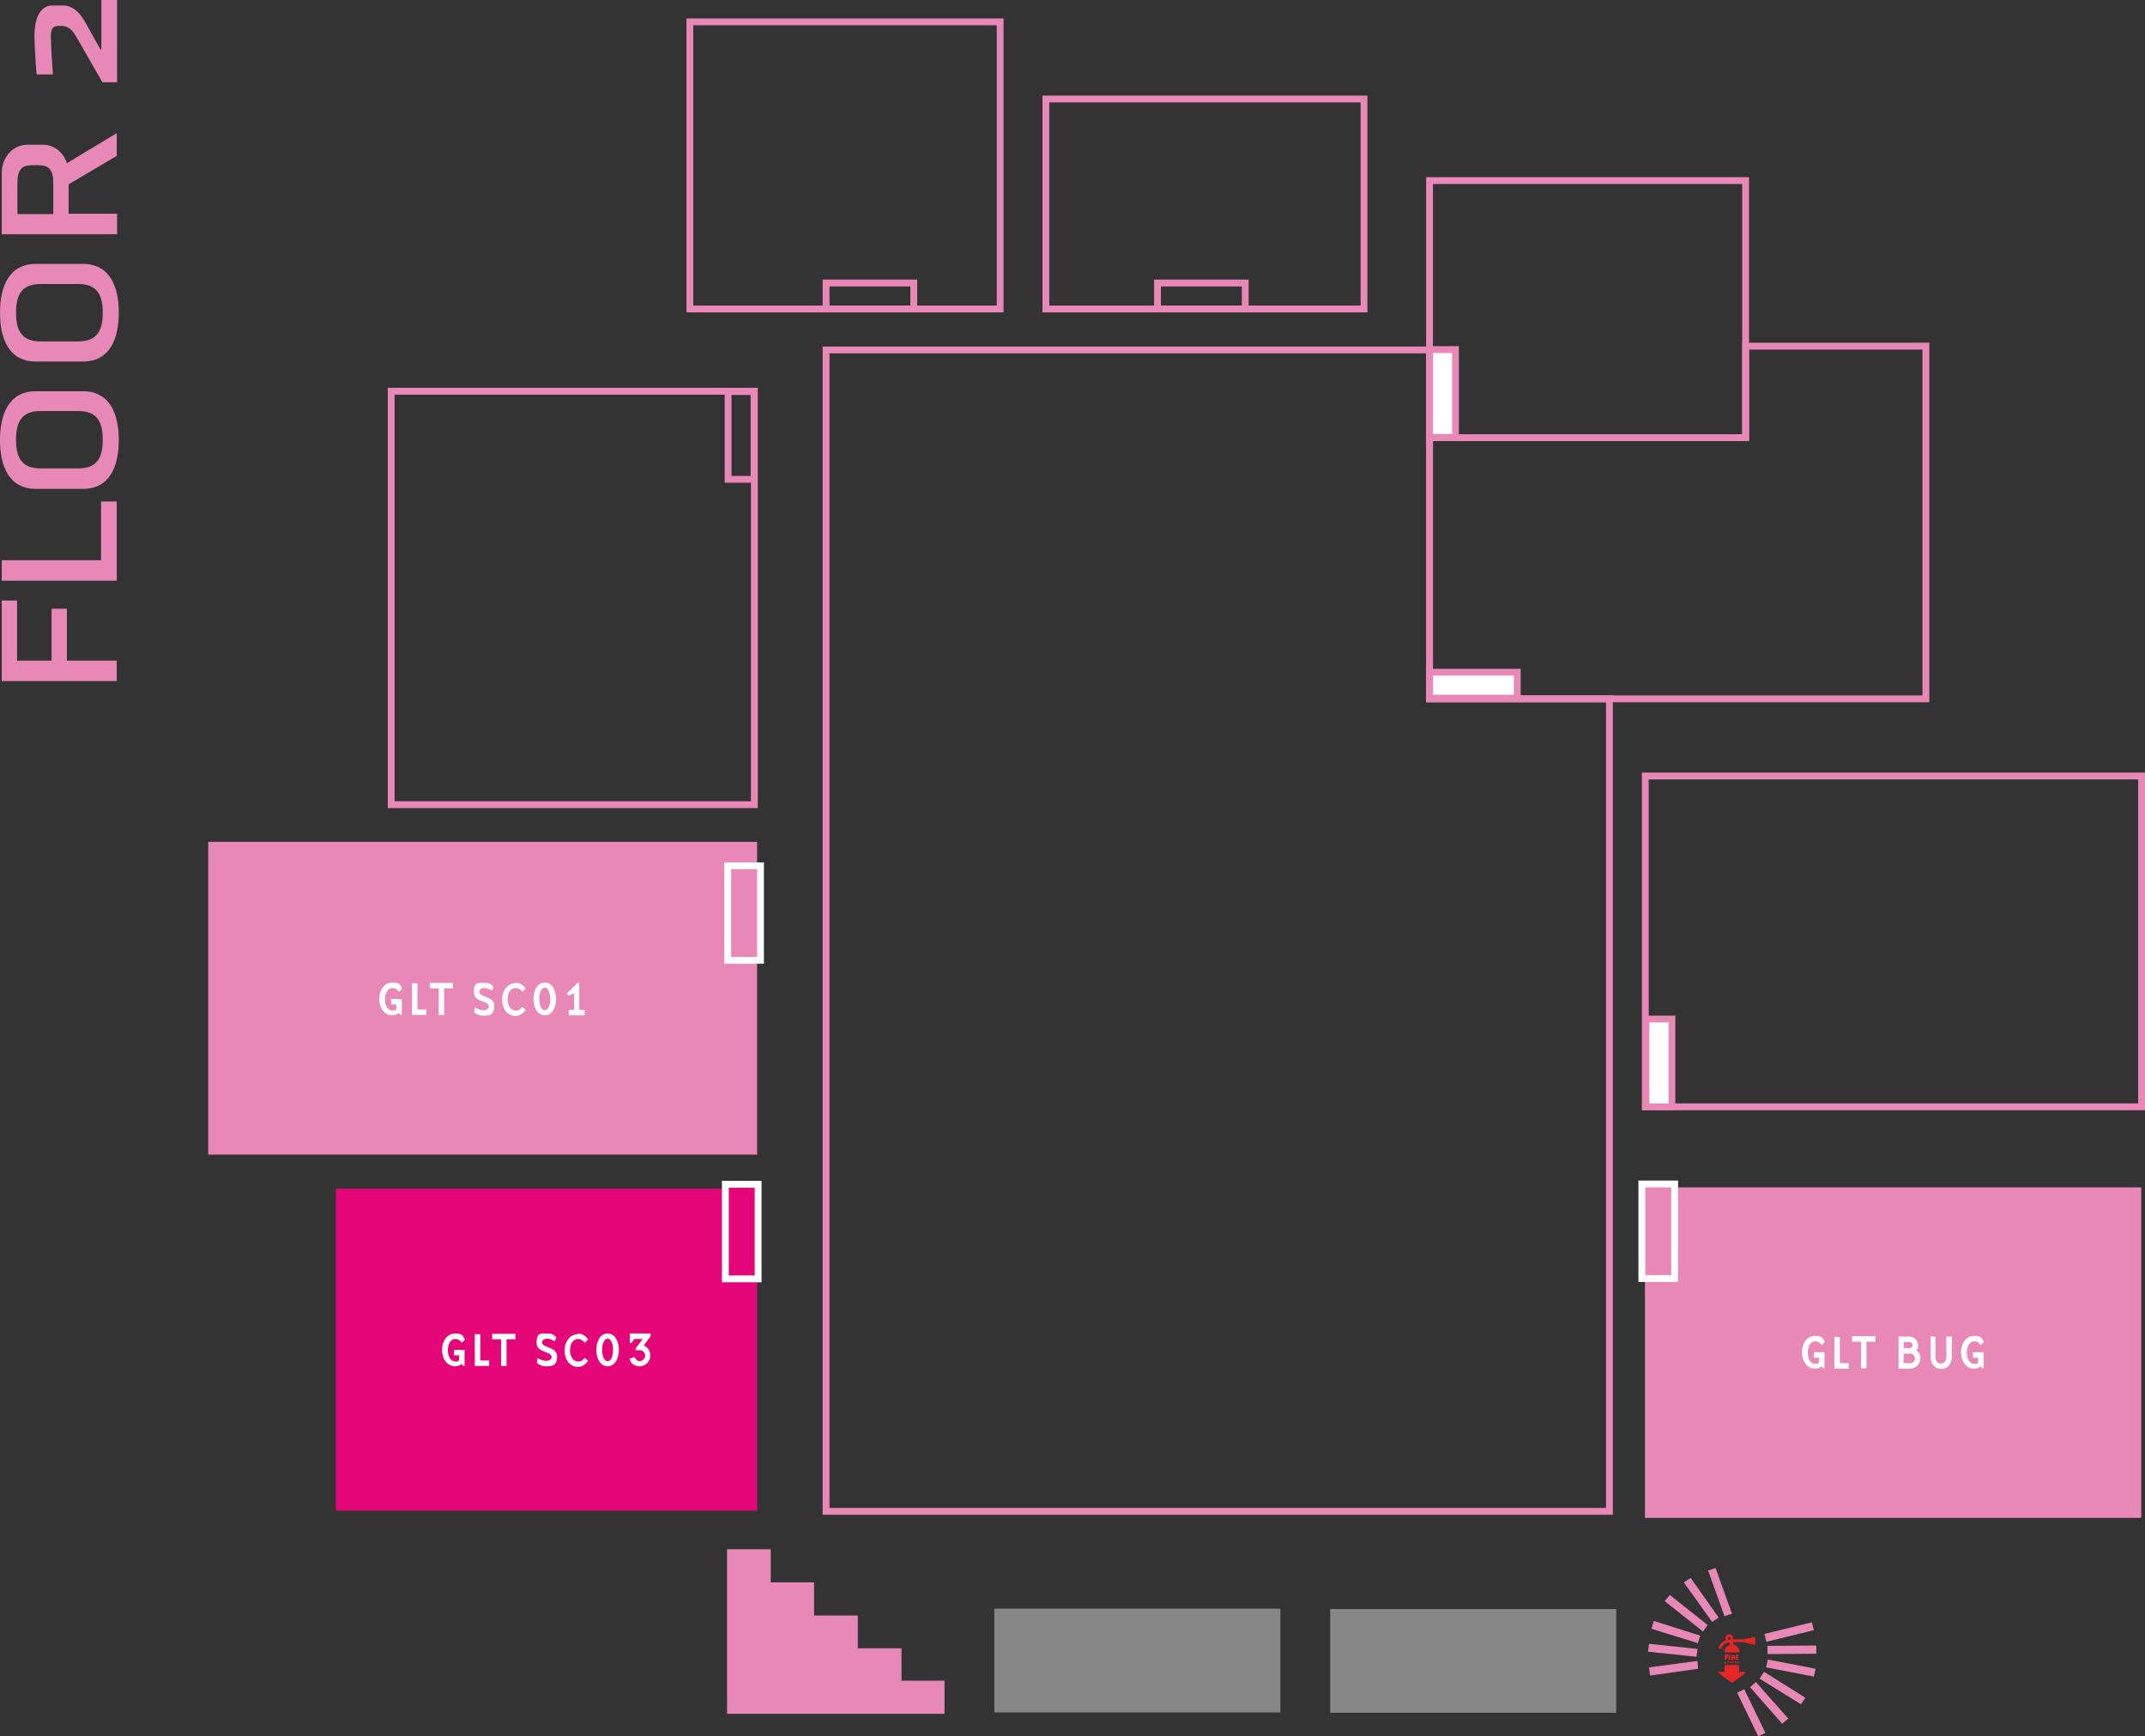 <?xml version="1.0" encoding="UTF-8"?>
<svg id="katman_1" data-name="katman 1" xmlns="http://www.w3.org/2000/svg" viewBox="0 0 628.4 508.6">
  <rect x="0" y="0" width="628.4" height="508.6" fill="#333333" stroke="none"/>
  <defs>
    <style>
      .cls-1 {
        fill: #e888b7;
      }

      .cls-2 {
        fill: #e40578;
      }

      .cls-3 {
        fill: none;
      }

      .cls-3, .cls-4 {
        stroke: #e888b7;
        stroke-miterlimit: 10;
        stroke-width: 2px;
      }

      .cls-5 {
        fill: #e52629;
      }

      .cls-4, .cls-6 {
        fill: #fff;
      }

      .cls-7 {
        fill: #878787;
      }
    </style>
  </defs>
  <polygon class="cls-3" points="471.5 204.7 471.5 442.7 242 442.7 242 102.5 418.8 102.5 418.8 204.7 471.5 204.7"/>
  <polygon class="cls-3" points="564.2 101.4 564.2 204.7 418.8 204.7 418.8 128.2 511.4 128.2 511.4 101.4 564.2 101.4"/>
  <g>
    <path class="cls-1" d="M34.3,199.5H.5v-23.6h4.5v17.6h10.1v-15.2h4.5v15.2h14.6v6Z"/>
    <path class="cls-1" d="M34.3,170.1H.5v-6h29.1v-17.2h4.6v23.1Z"/>
    <path class="cls-1" d="M10.5,114.6h13.8c7.9,0,10.5,6.7,10.5,14.3s-2.6,14.3-10.5,14.3h-13.8c-7.9,0-10.5-6.7-10.5-14.3s2.6-14.3,10.5-14.3ZM11.8,137.2h11.2c5.6,0,7.1-3.4,7.1-8.4s-1.5-8.4-7.1-8.4h-11.2c-5.6,0-7.1,3.4-7.1,8.4s1.5,8.4,7.1,8.4Z"/>
    <path class="cls-1" d="M10.5,77.3h13.8c7.9,0,10.5,6.7,10.5,14.3s-2.6,14.3-10.5,14.3h-13.8c-7.9,0-10.5-6.7-10.5-14.3s2.6-14.3,10.5-14.3ZM11.8,100h11.2c5.6,0,7.1-3.4,7.1-8.4s-1.5-8.4-7.1-8.4h-11.2c-5.6,0-7.1,3.4-7.1,8.4s1.5,8.4,7.1,8.4Z"/>
    <path class="cls-1" d="M34.3,45.6l-14.2,8.4v8.6h14.2v6H.5v-17.8c0-4.8,3.3-8.4,7.5-8.4h4.6c3.2,0,6,2.2,7,5.4l14.6-8.8v6.5ZM9.2,48.4c-2.8,0-4.1,1.4-4.1,5.1v9.2h10.5v-9.2c0-3.7-1.3-5.1-4.1-5.1h-2.2Z"/>
    <path class="cls-1" d="M29.7,0h4.6v24.1h-4.3l-7-12.2c-1.4-2.5-2.4-4.3-5.1-4.3h-.7c-1.6,0-2.3.6-2.3,3.2s.6,11,.6,11h-4.8s-.6-7.7-.6-11.5S11.2,1.6,15.4,1.6h3c2.6,0,4.7,1.6,6.5,4.8l4.6,8.2h.2V0Z"/>
  </g>
  <rect class="cls-3" x="482" y="227.3" width="145.4" height="96.9"/>
  <rect class="cls-3" x="114.6" y="114.6" width="106.4" height="121.1"/>
  <rect class="cls-3" x="202.1" y="6.4" width="90.9" height="84.1"/>
  <rect class="cls-3" x="306.4" y="29" width="93.2" height="61.5"/>
  <g>
    <rect class="cls-7" x="291.3" y="471.2" width="83.8" height="30.4"/>
    <rect class="cls-7" x="389.7" y="471.3" width="83.8" height="30.4"/>
    <g>
      <polygon class="cls-1" points="483.1 488.4 483.4 490.8 497.5 488.8 497.3 486.5 483.1 488.4"/>
      <polygon class="cls-1" points="497.3 483 483.1 481.5 482.8 483.8 497 485.3 497.3 483"/>
      <polygon class="cls-1" points="483.8 477.1 497.4 481.3 498.1 479.1 484.5 474.8 483.8 477.1"/>
      <polygon class="cls-1" points="487.7 469 498.9 477.9 500.3 476 489.2 467.2 487.7 469"/>
      <polygon class="cls-1" points="493.3 463.5 501.6 475.1 503.5 473.8 495.3 462.2 493.3 463.5"/>
      <polygon class="cls-1" points="500.4 460 505.2 473.4 507.4 472.7 502.6 459.3 500.4 460"/>
      <polygon class="cls-1" points="531.4 477.5 530.8 475.2 516.9 478.6 517.5 480.9 531.4 477.5"/>
      <polygon class="cls-1" points="517.8 482.1 517.8 484.5 532.1 484.4 532.1 482 517.8 482.1"/>
      <polygon class="cls-1" points="517.4 488.4 531.4 491.1 531.9 488.8 517.9 486.1 517.4 488.4"/>
      <polygon class="cls-1" points="515.5 491.7 527.6 499.2 528.9 497.3 516.8 489.7 515.5 491.7"/>
      <polygon class="cls-1" points="512.7 494.2 522.1 504.9 523.9 503.4 514.4 492.7 512.7 494.2"/>
      <polygon class="cls-1" points="508.9 495.8 515.1 508.6 517.2 507.6 511 494.8 508.9 495.8"/>
    </g>
    <g>
      <path class="cls-5" d="M506.3,484.7v.4s-.5,0-.5,0v.2s.4,0,.4,0v.4s-.4,0-.4,0v.5s-.5,0-.5,0v-1.6s1,0,1,0Z"/>
      <path class="cls-5" d="M506.9,484.7v1.5s-.5,0-.5,0v-1.5s.5,0,.5,0Z"/>
      <path class="cls-5" d="M507.7,485.8h0s0,.5,0,.5h-.5s0-1.5,0-1.5h.7s.4,0,.4,0v.8s-.1,0-.1,0l.3.4-.4.2-.3-.5ZM507.6,485.4h.3s0-.3,0-.3h-.3s0,.3,0,.3Z"/>
      <path class="cls-5" d="M509.5,486.2h-1s0-1.5,0-1.5h0c0,0,.8,0,.8,0v.4s-.5,0-.5,0v.2s.4,0,.4,0v.4s-.4,0-.4,0v.2s.5,0,.5,0v.4Z"/>
      <path class="cls-5" d="M505.5,487.2h-.3s0-.4,0-.4h0s.3,0,.3,0h0c0,.1-.1.1-.1.1h0c0,0,.1,0,.1,0h0c0,.1-.1.1-.1.1h0c0,0,.2,0,.2,0h0Z"/>
      <path class="cls-5" d="M505.7,487h0s0,.2,0,.2h-.2s0-.2,0-.2h0s0,0,0,0v-.2s.1,0,.1,0h0c0,.1,0,.2,0,.2h0s0-.1,0-.1h.1s0,.2,0,.2h0s0,0,0,0v.2s-.1,0-.1,0h0c0-.1,0-.2,0-.2Z"/>
      <path class="cls-5" d="M506.3,486.8h-.1s0,.3,0,.3h-.1s0-.3,0-.3h-.1s0-.1,0-.1h.4s0,.1,0,.1Z"/>
      <path class="cls-5" d="M506.5,486.7v.5s-.1,0-.1,0v-.5s.1,0,.1,0Z"/>
      <path class="cls-5" d="M506.9,487.1h-.1s0-.1,0-.1h-.1c0-.1,0,.1,0,.1h-.1s0-.4,0-.4h.1s.1.1.1.1h0c0-.1.1-.2.1-.2v.5Z"/>
      <path class="cls-5" d="M507.1,486.7h.3s0,.1,0,.1h-.2v.2h0s0-.1,0-.1h.1s0,.3,0,.3h-.3s0-.4,0-.4h0Z"/>
      <path class="cls-5" d="M507.8,486.7v.4s0,0,0,0h-.3s0,0,0,0v-.4s.1,0,.1,0v.3s0,0,0,0v-.3s.1,0,.1,0Z"/>
      <path class="cls-5" d="M508,486.7v.5s-.1,0-.1,0v-.5s.1,0,.1,0Z"/>
      <path class="cls-5" d="M508.4,486.7h0c0,.1-.1.1-.1.1h0s.2.1.2.1v.2s-.3,0-.3,0v-.2s.2,0,.2,0h0s-.2-.1-.2-.1v-.2s.1,0,.1,0h.2Z"/>
      <path class="cls-5" d="M508.7,487h0s0,.2,0,.2h-.1v-.5s.1,0,.1,0v.2s0,0,0,0v-.2s.1,0,.1,0v.5s-.1,0-.1,0v-.2Z"/>
      <path class="cls-5" d="M509.2,487.2h-.3s0-.4,0-.4h0s.3,0,.3,0h0c0,.1-.1.1-.1.1h0c0,0,.1,0,.1,0h0c0,.1-.1.1-.1.1h0c0,0,.2,0,.2,0h0Z"/>
      <path class="cls-5" d="M509.4,487h0s0,.2,0,.2h-.1s0-.5,0-.5h.2s.1,0,.1,0v.3s0,0,0,0h0c0,.1-.1.2-.1.2v-.2ZM509.4,486.9h0s0-.1,0-.1h0s0,.1,0,.1Z"/>
    </g>
    <path class="cls-5" d="M503.4,490l3.9,2.9c0,0,.1,0,.2,0l3.9-2.9c0,0,0-.1,0-.2,0,0,0-.1-.2-.1h-1.7v-1.8c0,0,0-.2-.2-.2h-3.9c0,0-.2,0-.2.2v1.8h-1.7c0,0-.1,0-.2.1,0,0,0,.1,0,.2Z"/>
    <path class="cls-5" d="M514.4,479.4s0,0-.1,0,0,0,0,0l-3.1.7c0,0,0,0-.1,0,0,0,0,0,0,.1h-3.4c0-.1,0-.3,0-.4,0-.3-.1-.6-.3-.8-.2-.2-.5-.3-.8-.3s-.6.1-.8.3c-.2.2-.3.5-.3.8s0,.4.2.6c-.3,0-.5.2-.8.4-.2.2-.4.3-.6.5-.2.2-.3.3-.4.5-.1.2-.2.3-.3.4,0,0,0,.1-.1.2,0,.1,0,.2,0,.3,0,.1.1.2.2.3,0,0,.1,0,.2,0,.2,0,.3,0,.4-.2,0,0,0,0,0-.2,0,0,.1-.2.3-.4.1-.2.3-.3.5-.5.2-.1.4-.3.6-.4.3-.1.5-.2.8-.2h.2v.8c-.5.1-.8.4-1.1.8-.3.4-.4.8-.4,1.3h0c0,0,4.4,0,4.4,0h0c0-.6-.2-1.1-.5-1.5-.3-.4-.8-.7-1.3-.8v-.7h3.1c0,0,0,0,0,.1,0,0,0,0,.1,0l3.1.7s0,0,0,0c0,0,.1,0,.1,0,0,0,0,0,0-.2v-2.2c0,0,0-.1,0-.2ZM506.9,480.2c0,0-.2.1-.3.1s-.2,0-.3-.1c0,0-.1-.2-.1-.3s0-.2.1-.3c0,0,.2-.1.3-.1s.2,0,.3.1c0,0,.1.2.1.3s0,.2-.1.3Z"/>
    <polygon class="cls-1" points="264.1 492.3 264.1 482.8 251.3 482.8 251.3 473.2 238.5 473.2 238.5 463.5 225.8 463.5 225.8 453.8 213 453.8 213 463.5 213 502 238.5 502 251.3 502 263.9 502 276.7 502 276.7 492.3 264.1 492.3"/>
  </g>
  <rect class="cls-2" x="98.4" y="348.2" width="123.4" height="94.3"/>
  <g>
    <path class="cls-6" d="M134.6,397h-1.6v-1.6h3.1v4.7h-.5l-.3-.6c-.6.5-1.3.7-2,.7-2.3,0-3.8-2.2-3.8-4.8s1.5-4.8,3.8-4.8,2.3.7,2.9,1.8l-.9.9c-.6-.8-1.2-1.1-1.9-1.1-1.2,0-2.2,1.2-2.2,3.3s1,3.3,2.2,3.3.7-.1,1.1-.4v-1.3Z"/>
    <path class="cls-6" d="M140.7,398.5h2.6v1.6h-4.2v-9.3h1.6v7.8Z"/>
    <path class="cls-6" d="M144.2,392.3v-1.6h6.8v1.6h-2.6v7.8h-1.6v-7.8h-2.6Z"/>
    <path class="cls-6" d="M159.9,400.2c-1,0-1.8-.3-2.6-1l.2-1.4c.9.5,1.7.8,2.5.8s1.6-.4,1.6-1.1c0-1.8-4.4-1.1-4.4-4.2s1.4-2.7,3.1-2.7,1.8.4,2.7,1.1l-.5,1.2c-.7-.4-1.4-.8-2.2-.8s-1.5.5-1.5,1.1c0,1.7,4.4,1.2,4.4,4.1s-1.6,2.9-3.3,2.9Z"/>
    <path class="cls-6" d="M169.3,390.6c1.1,0,2.4.7,3,1.8l-1,.9c-.6-.8-1.3-1.1-2-1.1-1.2,0-2.3,1.2-2.3,3.3s1.1,3.3,2.3,3.3,1.3-.3,2-1.1l1,.9c-.7,1.1-1.9,1.8-3,1.8-2.4,0-3.9-2.2-3.9-4.8s1.6-4.8,3.9-4.8Z"/>
    <path class="cls-6" d="M178,390.6c2.1,0,3.3,2.2,3.3,4.8s-1.2,4.8-3.3,4.8-3.3-2.2-3.3-4.8,1.2-4.8,3.3-4.8ZM178,398.7c1.1,0,1.6-1.5,1.6-3.3s-.6-3.3-1.6-3.3-1.6,1.5-1.6,3.3.6,3.3,1.6,3.3Z"/>
    <path class="cls-6" d="M190.5,397.1c0,1.7-1.4,3.1-3.1,3.1s-2.6-.9-3-2.2l1.5-.5c.2.6.8,1.2,1.5,1.2s1.6-.7,1.6-1.6-.7-1.6-1.6-1.6h-1.2v-.5l2.1-2.8h-2.5l-.8,1.2h-.5v-2.8h6.1v.8l-2,2.7c1.1.5,1.9,1.5,1.9,2.9Z"/>
  </g>
  <g>
    <rect class="cls-2" x="212.5" y="346.9" width="9.6" height="27.7"/>
    <path class="cls-6" d="M221.1,347.9v25.7h-7.6v-25.7h7.6M223.1,345.9h-11.6v29.7h11.6v-29.7h0Z"/>
  </g>
  <g id="gltsc01">
    <g id="gltsc01-2" data-name="gltsc01">
      <rect class="cls-1" x="61" y="246.6" width="160.8" height="91.6"/>
    </g>
    <g>
      <path class="cls-6" d="M116.2,294.2h-1.6v-1.6h3.1v4.7h-.5l-.3-.6c-.6.5-1.3.7-2,.7-2.3,0-3.8-2.2-3.8-4.8s1.5-4.8,3.8-4.8,2.3.7,2.9,1.8l-.9.9c-.6-.8-1.2-1.1-1.9-1.1-1.2,0-2.2,1.2-2.2,3.3s1,3.3,2.2,3.3.7-.1,1.1-.4v-1.3Z"/>
      <path class="cls-6" d="M122.3,295.7h2.6v1.6h-4.2v-9.3h1.6v7.8Z"/>
      <path class="cls-6" d="M125.9,289.5v-1.6h6.8v1.6h-2.6v7.8h-1.6v-7.8h-2.6Z"/>
      <path class="cls-6" d="M141.5,297.5c-1,0-1.8-.3-2.6-1l.2-1.4c.9.5,1.7.8,2.5.8s1.6-.4,1.6-1.1c0-1.8-4.4-1.1-4.4-4.2s1.4-2.7,3.1-2.7,1.8.4,2.7,1.1l-.5,1.2c-.7-.4-1.4-.8-2.2-.8s-1.5.5-1.5,1.1c0,1.7,4.4,1.2,4.4,4.1s-1.6,2.9-3.3,2.9Z"/>
      <path class="cls-6" d="M151,287.8c1.1,0,2.4.7,3,1.8l-1,.9c-.6-.8-1.3-1.1-2-1.1-1.2,0-2.3,1.2-2.3,3.3s1.1,3.3,2.3,3.3,1.3-.3,2-1.1l1,.9c-.7,1.1-1.9,1.8-3,1.8-2.4,0-3.9-2.2-3.9-4.8s1.6-4.8,3.9-4.8Z"/>
      <path class="cls-6" d="M159.6,287.8c2.1,0,3.3,2.2,3.3,4.8s-1.2,4.8-3.3,4.8-3.3-2.2-3.3-4.8,1.2-4.8,3.3-4.8ZM159.6,295.9c1.1,0,1.6-1.5,1.6-3.3s-.6-3.3-1.6-3.3-1.6,1.5-1.6,3.3.6,3.3,1.6,3.3Z"/>
      <path class="cls-6" d="M168.2,291l-1.7.6-.4-.6,3.1-3.1h.5v7.9h1.6v1.6h-4.7v-1.6h1.6v-4.8Z"/>
    </g>
    <g>
      <rect class="cls-1" x="213.2" y="253.6" width="9.6" height="27.7"/>
      <path class="cls-6" d="M221.8,254.6v25.7h-7.6v-25.7h7.6M223.8,252.6h-11.6v29.7h11.6v-29.7h0Z"/>
    </g>
  </g>
  <g id="gltbug">
    <g id="gltbug-2" data-name="gltbug">
      <rect class="cls-1" x="481.9" y="347.8" width="145.4" height="96.8"/>
    </g>
    <g>
      <path class="cls-6" d="M533,397.7h-1.6v-1.6h3.1v4.7h-.5l-.3-.6c-.6.5-1.3.7-2,.7-2.3,0-3.8-2.2-3.8-4.8s1.5-4.8,3.8-4.8,2.3.7,2.9,1.8l-.9.9c-.6-.8-1.2-1.1-1.9-1.1-1.2,0-2.2,1.2-2.2,3.3s1,3.3,2.2,3.3.7-.1,1.1-.4v-1.3Z"/>
      <path class="cls-6" d="M539,399.3h2.6v1.6h-4.2v-9.3h1.6v7.8Z"/>
      <path class="cls-6" d="M542.6,393v-1.6h6.8v1.6h-2.6v7.8h-1.6v-7.8h-2.6Z"/>
      <path class="cls-6" d="M556.1,391.5h3.3c1.4,0,2.5,1.1,2.5,2.5s-.2,1.1-.5,1.5c.7.5,1.2,1.3,1.2,2.4,0,1.6-1.3,3-3,3h-3.4v-9.3ZM557.7,394.9h1.7c.5,0,.9-.4.9-.9s-.4-.9-.9-.9h-1.7v1.9ZM557.7,399.3h1.9c.8,0,1.4-.6,1.4-1.4s-.6-1.4-1.4-1.4h-1.9v2.8Z"/>
      <path class="cls-6" d="M567,391.5v5.9c0,1.4.7,2,1.6,2s1.6-.7,1.6-2v-5.9h1.6v5.9c0,2.3-1.4,3.6-3.1,3.6s-3.1-1.3-3.1-3.6v-5.9h1.6Z"/>
      <path class="cls-6" d="M579.6,397.7h-1.6v-1.6h3.1v4.7h-.5l-.3-.6c-.6.5-1.3.7-2,.7-2.3,0-3.8-2.2-3.8-4.8s1.5-4.8,3.8-4.8,2.3.7,2.9,1.8l-.9.9c-.6-.8-1.2-1.1-1.9-1.1-1.2,0-2.2,1.2-2.2,3.3s1,3.3,2.2,3.3.7-.1,1.1-.4v-1.3Z"/>
    </g>
    <g>
      <rect class="cls-1" x="480.9" y="346.8" width="9.6" height="27.7"/>
      <path class="cls-6" d="M489.6,347.8v25.7h-7.6v-25.7h7.6M491.6,345.8h-11.6v29.7h11.6v-29.7h0Z"/>
    </g>
  </g>
  <rect class="cls-3" x="348.2" y="73.9" width="7.6" height="25.7" transform="translate(438.7 -265.3) rotate(90)"/>
  <rect class="cls-3" x="251" y="73.9" width="7.6" height="25.7" transform="translate(341.6 -168.1) rotate(90)"/>
  <rect class="cls-3" x="213.3" y="114.6" width="7.6" height="25.7" transform="translate(434.2 255) rotate(180)"/>
  <rect class="cls-4" x="482.2" y="298.5" width="7.6" height="25.7"/>
  <rect class="cls-4" x="418.8" y="196.9" width="25.7" height="7.6"/>
  <rect class="cls-3" x="418.8" y="52.9" width="92.6" height="75.3"/>
  <rect class="cls-4" x="418.8" y="102.4" width="7.6" height="25.7"/>
</svg>